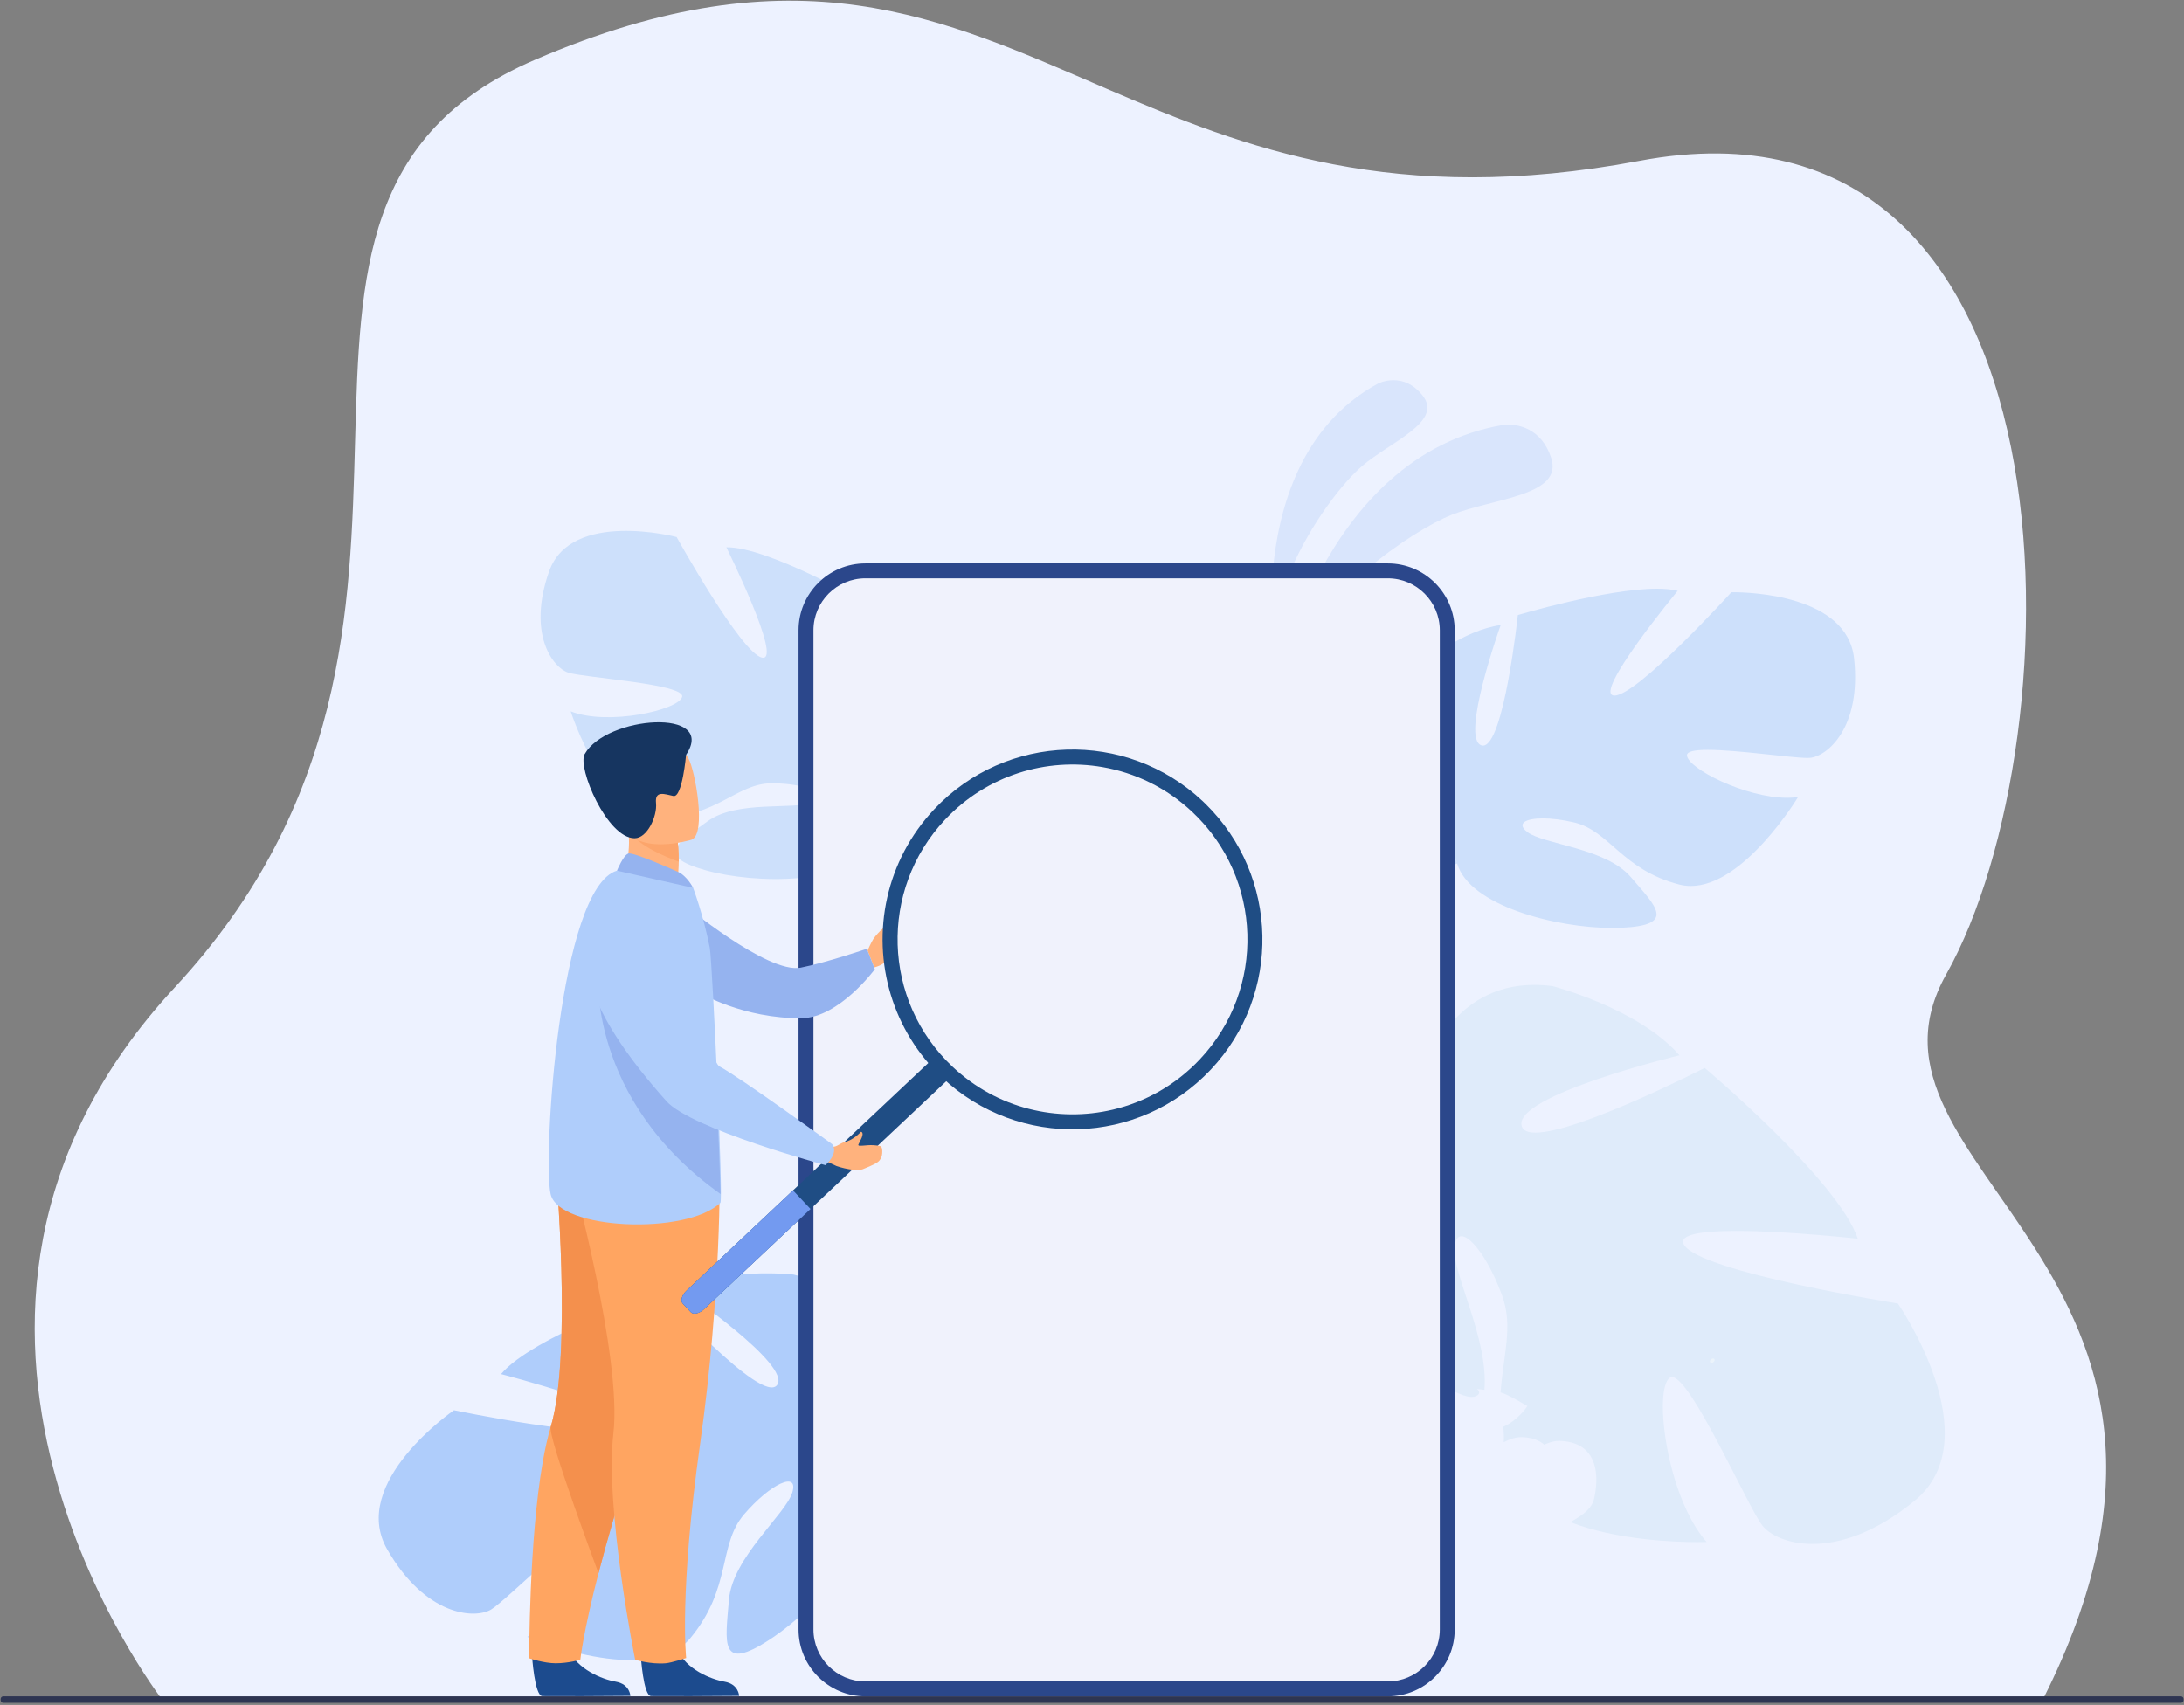 <?xml version="1.0" encoding="UTF-8"?>
<svg width="260px" height="203px" viewBox="0 0 260 203" version="1.1" xmlns="http://www.w3.org/2000/svg" xmlns:xlink="http://www.w3.org/1999/xlink">
    <rect x="0" y="0" width="260" height="203" fill="#808080" stroke="none"/>
    <title>11136</title>
    <g id="Page-1" stroke="none" stroke-width="1" fill="none" fill-rule="evenodd">
        <g id="11-copy-4" transform="translate(-77, -311)">
            <g id="11136" transform="translate(77, 311)">
                <path d="M19.307,202.362 C19.307,202.362 -15.82,157.028 20.813,117.559 C61.527,73.693 23.059,24.615 63.626,7.143 C94.905,-6.328 112.146,2.136 131.822,10.6 C148.13,17.616 166.11,24.631 195.143,19.157 C248.636,9.069 247.5,87.887 231.691,116.014 C218.583,139.336 269.102,150.895 243.244,202.257 L19.307,202.362" id="Fill-2" fill="#EDF2FF"></path>
                <path d="M162.51,67.971 L157.208,67.971 C161.202,60.561 167.998,52.433 179.003,50.586 C179.003,50.586 179.199,50.556 179.521,50.556 C180.68,50.556 183.47,50.942 184.656,54.488 C186.171,59.02 177.917,59.293 172.866,61.28 C170.423,62.241 166.429,64.644 162.51,67.971" id="Fill-3" fill="#D9E5FC"></path>
                <path d="M153.633,67.971 L151.528,67.971 C152.153,60.782 154.778,50.702 164.051,45.666 C164.051,45.666 164.819,45.263 165.884,45.263 C166.924,45.263 168.246,45.647 169.41,47.166 C171.765,50.239 165.512,52.623 162.166,55.476 C159.892,57.416 156.022,62.343 153.633,67.971" id="Fill-4" fill="#D9E5FC"></path>
                <path d="M65.365,68.046 C67.968,60.639 80.547,63.94 80.547,63.94 C80.547,63.94 88.233,77.802 90.728,78.302 C93.225,78.803 86.472,65.167 86.472,65.167 C91.387,65.054 103.385,71.953 103.385,71.953 C103.385,71.953 101.461,87.324 104.004,87.194 C106.546,87.065 105.012,73.497 105.012,73.497 C109.632,75.262 113.634,81.097 113.634,81.097 C118.483,90.477 106.189,96.22 106.189,96.22 C106.189,96.22 105.637,101.561 108.492,107.945 C108.492,107.945 109.154,109.134 109.771,111.116 L108.484,111.021 C108.403,110.669 108.312,110.326 108.207,109.997 L108.206,109.991 L108.201,109.977 C108.128,109.771 108.021,109.478 107.889,109.122 L107.889,109.121 L107.887,109.118 C107.551,108.319 107.327,107.731 107.189,107.308 L107.188,107.304 C106.188,104.799 104.721,101.525 103.637,100.781 C103.637,100.781 103.794,100.591 103.956,100.21 C103.855,100.392 103.748,100.582 103.637,100.781 C101.085,105.341 90.006,105.317 83.958,103.606 C77.911,101.895 80.715,100.36 84.229,97.792 C87.741,95.225 94.615,96.476 96.742,95.524 C98.87,94.573 95.96,93.251 91.844,93.264 C87.727,93.278 85.378,97.221 78.72,97.364 C72.061,97.506 67.938,84.698 67.938,84.698 C72.4,86.451 80.772,84.534 81.203,82.983 C81.634,81.432 69.499,80.697 67.644,80.086 C65.79,79.474 62.762,75.452 65.365,68.046" id="Fill-5" fill="#CDE0FB"></path>
                <path d="M46.087,184.462 C41.526,176.508 54.044,167.909 54.044,167.909 C54.044,167.909 72.163,171.694 74.51,169.869 C76.857,168.046 59.651,163.608 59.651,163.608 C63.302,159.176 78.557,153.836 78.557,153.836 C78.557,153.836 90.677,167.267 92.501,164.92 C94.327,162.575 81.164,153.575 81.164,153.575 C86.248,150.84 94.461,151.754 94.461,151.754 C106.453,154.626 102.148,169.877 102.148,169.877 C102.148,169.877 106.449,174.442 114.269,176.79 C114.269,176.79 115.826,177.111 118.049,178.08 L116.983,179.145 C116.609,178.947 116.238,178.767 115.865,178.607 L115.859,178.604 L115.842,178.597 C115.606,178.506 115.265,178.376 114.85,178.221 L114.847,178.221 L114.846,178.22 C113.882,177.908 113.191,177.657 112.712,177.455 L112.708,177.454 C109.73,176.427 105.717,175.224 104.232,175.614 C104.232,175.614 104.184,175.33 103.971,174.897 C104.054,175.126 104.141,175.364 104.232,175.614 C106.315,181.351 97.84,191.126 91.71,195.165 C85.582,199.205 86.366,195.554 86.777,190.49 C87.19,185.425 93.54,180.304 94.324,177.697 C95.106,175.09 91.716,176.653 88.586,180.303 C85.456,183.952 87.15,189.037 82.194,195.032 C77.239,201.027 62.77,194.895 62.77,194.895 C67.725,192.291 72.42,183.427 71.378,181.862 C70.336,180.298 60.425,190.462 58.469,191.636 C56.513,192.809 50.647,192.416 46.087,184.462" id="Fill-6" fill="#AFCDFB"></path>
                <path d="M191.974,110.49 C185.258,110.49 174.91,107.842 173.467,102.804 C173.133,102.934 172.731,103.231 172.291,103.641 L172.291,76.957 C174.171,75.809 176.444,74.722 178.652,74.425 C178.652,74.425 173.794,88.001 176.376,88.749 C176.433,88.766 176.491,88.774 176.549,88.774 C179.035,88.772 180.698,73.231 180.698,73.231 C180.698,73.231 191.18,70.095 197.261,70.095 C198.207,70.095 199.048,70.171 199.725,70.347 C199.725,70.347 189.486,82.73 192.173,82.819 C192.182,82.82 192.192,82.82 192.202,82.82 C194.94,82.819 206.113,70.518 206.113,70.518 C206.113,70.518 206.196,70.516 206.352,70.516 C208.185,70.516 219.91,70.813 220.725,78.41 C221.609,86.653 217.524,90.055 215.469,90.235 C215.388,90.242 215.287,90.246 215.171,90.246 C214.201,90.246 212.128,90.005 209.852,89.764 C207.576,89.524 205.097,89.283 203.314,89.283 C201.818,89.283 200.813,89.453 200.832,89.935 C200.895,91.495 207.768,94.992 212.77,94.992 C213.214,94.992 213.644,94.964 214.052,94.905 C214.052,94.905 207.672,105.491 201.288,105.491 C200.826,105.491 200.365,105.435 199.907,105.317 C193.096,103.56 191.637,98.939 187.408,97.929 C186.011,97.596 184.714,97.444 183.674,97.444 C181.567,97.444 180.514,98.068 181.826,99.068 C183.783,100.56 191.15,100.937 194.141,104.426 C197.131,107.915 199.642,110.17 193.012,110.467 C192.678,110.483 192.331,110.49 191.974,110.49 M173.277,102.14 C173.351,102.57 173.467,102.804 173.467,102.804 C173.401,102.572 173.337,102.352 173.277,102.14" id="Fill-7" fill="#CDE0FB"></path>
                <path d="M215.77,183.832 C212.8,183.832 210.683,182.751 209.814,181.648 C208.075,179.442 201.318,163.959 199.042,163.959 C198.947,163.959 198.86,163.985 198.782,164.042 C196.817,165.444 198.413,178.216 203.169,183.599 C203.169,183.599 202.78,183.614 202.1,183.614 C199.469,183.614 192.49,183.393 186.954,181.237 C188.051,180.579 189.222,179.942 189.693,178.746 C189.693,178.746 191.785,171.766 185.691,171.56 C185.659,171.559 185.627,171.559 185.595,171.559 C185.039,171.559 184.449,171.72 183.837,172.015 C183.268,171.498 182.418,171.156 181.181,171.114 C181.15,171.114 181.119,171.113 181.088,171.113 C180.449,171.113 179.752,171.331 179.015,171.724 C179.059,171.135 179.031,170.555 178.955,169.881 C180.728,169.131 181.831,167.417 181.831,167.417 C181.831,167.417 179.612,166.054 178.642,165.787 C178.946,161.404 180.157,157.961 178.848,154.33 C177.337,150.138 175.168,147.189 173.985,147.189 C173.532,147.189 173.223,147.624 173.154,148.591 C172.929,151.736 177.215,159.405 176.717,165.476 C176.165,165.407 175.834,165.383 175.828,165.383 C176.316,165.738 176.094,166.148 175.51,166.294 C175.479,166.303 175.454,166.307 175.44,166.31 C175.368,166.324 175.29,166.331 175.206,166.331 C174.464,166.331 173.307,165.805 172.291,165.251 L172.291,122.403 C174.577,119.497 177.887,117.267 182.666,117.267 C183.349,117.267 184.064,117.313 184.808,117.407 C184.808,117.407 195.077,120.052 199.931,125.651 C199.931,125.651 180.038,130.448 181.16,134.095 C181.324,134.63 181.91,134.859 182.791,134.859 C187.904,134.859 202.939,127.151 202.939,127.151 C202.939,127.151 218.805,140.508 221.167,147.487 C221.167,147.487 212.814,146.56 206.695,146.56 C202.735,146.56 199.708,146.949 200.488,148.229 C202.472,151.486 225.933,155.201 225.933,155.201 C225.933,155.201 237.03,171.221 227.936,178.684 C223.207,182.565 218.988,183.832 215.77,183.832" id="Fill-8" fill="#DFEBFA"></path>
                <path d="M165.216,201.088 L103.026,201.088 C99.119,201.088 95.951,197.92 95.951,194.012 L95.951,75.047 C95.951,71.139 99.119,67.971 103.026,67.971 L165.216,67.971 C169.124,67.971 172.291,71.139 172.291,75.047 L172.291,194.012 C172.291,197.92 169.124,201.088 165.216,201.088" id="Fill-29" fill="#F0F2FC"></path>
                <path d="M103.026,68.859 C99.615,68.859 96.839,71.635 96.839,75.047 L96.839,194.012 C96.839,197.425 99.615,200.2 103.026,200.2 L165.216,200.2 C168.627,200.2 171.404,197.425 171.404,194.012 L171.404,75.047 C171.404,71.635 168.627,68.859 165.216,68.859 L103.026,68.859 Z M165.216,201.977 L103.026,201.977 C98.635,201.977 95.063,198.404 95.063,194.012 L95.063,75.047 C95.063,70.655 98.635,67.083 103.026,67.083 L165.216,67.083 C169.607,67.083 173.179,70.655 173.179,75.047 L173.179,194.012 C173.179,198.404 169.607,201.977 165.216,201.977 L165.216,201.977 Z" id="Fill-30" fill="#2B478B"></path>
                <g id="Group-3" transform="translate(63, 86)">
                    <path d="M40.279,27.178 C40.279,27.178 40.678,26.279 40.937,25.853 C41.196,25.429 42.301,24.182 42.489,24.465 C42.677,24.746 43.43,26.646 43.03,27.178 C42.63,27.709 43.056,28.634 41.067,29.195 L40.279,27.178" id="Fill-66" fill="#FFB27D"></path>
                    <path d="M18.184,21.505 C18.184,21.505 28.362,30.001 32.331,29.214 C35.434,28.599 40.196,26.967 40.196,26.967 L41.149,29.402 C41.149,29.402 36.878,35.196 32.425,35.233 C25.464,35.294 20.322,32.22 20.322,32.22 L18.184,21.505" id="Fill-67" fill="#95B3EF"></path>
                    <path d="M0.335,111.115 C0.335,111.115 0.631,115.882 1.553,115.95 C1.675,115.959 6.229,115.959 6.229,115.959 L12.043,115.925 C12.043,115.925 12.005,114.525 10.306,114.229 C8.606,113.932 5.762,112.739 4.733,110.493 C3.649,108.13 0.335,111.115 0.335,111.115" id="Fill-68" fill="#1C4B8E"></path>
                    <path d="M4.26325641e-14,111.446 C4.26325641e-14,111.446 1.767,112.038 3.147,112.038 C4.686,112.038 6.085,111.618 6.085,111.618 C6.085,111.618 6.418,108.4 8.249,101.311 C9.209,97.595 10.579,92.818 12.53,86.881 C17.922,70.472 19.562,60.873 19.712,59.965 C19.72,59.917 19.723,59.893 19.723,59.893 L19.705,59.886 L3.127,52.607 C3.127,52.607 5.176,75.22 2.562,83.9 C2.195,85.113 1.882,86.526 1.613,88.058 C-0.038,97.487 4.26325641e-14,111.446 4.26325641e-14,111.446" id="Fill-69" fill="#FFA561"></path>
                    <path d="M8.249,101.311 C9.209,97.595 10.579,92.818 12.53,86.881 C17.922,70.472 19.562,60.873 19.712,59.965 C19.71,59.937 19.708,59.912 19.705,59.886 L3.127,52.607 C3.127,52.607 5.176,75.22 2.562,83.9 C2.195,85.113 8.249,101.311 8.249,101.311" id="Fill-70" fill="#F4904D"></path>
                    <path d="M13.284,111.115 C13.284,111.115 13.579,115.882 14.501,115.95 C14.624,115.959 19.178,115.959 19.178,115.959 L24.991,115.925 C24.991,115.925 24.953,114.525 23.254,114.229 C21.555,113.932 18.711,112.739 17.681,110.493 C16.598,108.13 13.284,111.115 13.284,111.115" id="Fill-71" fill="#1C4B8E"></path>
                    <path d="M22.683,53.139 C22.683,53.139 22.898,67.793 20.363,85.786 C17.828,103.778 18.687,111.415 18.687,111.415 C18.687,111.415 16.945,111.98 16.242,112.038 C14.451,112.184 12.614,111.618 12.614,111.618 C12.614,111.618 8.985,93.619 10.026,84.613 C11.066,75.607 5.056,53.71 5.056,53.71 L22.683,53.139" id="Fill-72" fill="#FFA561"></path>
                    <path d="M10.928,18.846 L14.164,20.968 L17.111,20.136 C17.65,19.367 17.793,17.884 17.801,16.6 C17.809,15.327 17.685,14.248 17.685,14.248 L13.319,12.32 L11.69,11.603 C11.695,11.628 11.817,12.939 11.834,13.132 C12.138,16.534 10.928,18.846 10.928,18.846" id="Fill-73" fill="#FFB27D"></path>
                    <path d="M22.757,57.212 C18.729,61.102 3.485,60.447 2.546,56.162 C1.608,51.878 3.57,19.688 10.451,17.665 C11.879,17.245 19.512,19.713 19.512,19.713 C19.512,19.713 20.71,22.846 21.495,26.835 C21.648,27.611 22.093,35.838 22.426,43.534 C22.581,47.133 22.713,50.618 22.78,53.168 C22.841,55.558 22.844,57.128 22.757,57.212" id="Fill-74" fill="#AFCDFB"></path>
                    <path d="M12.161,13.192 C13.046,14.69 16.154,16 17.801,16.6 C17.809,15.327 17.685,14.248 17.685,14.248 L13.319,12.32 C12.354,12.308 11.766,12.522 12.161,13.192" id="Fill-75" fill="#FCA56B"></path>
                    <path d="M19.332,13.982 C19.332,13.982 12.297,16.176 10.998,11.774 C9.699,7.373 7.916,4.69 12.353,3.104 C16.789,1.516 18.162,2.937 18.953,4.302 C19.744,5.665 21.128,13.297 19.332,13.982" id="Fill-76" fill="#FFB27D"></path>
                    <path d="M18.676,3.877 C18.676,3.877 18.228,8.999 17.168,8.777 C16.109,8.554 14.943,8.079 15.098,9.623 C15.253,11.167 14.068,13.815 12.54,13.807 C9.264,13.794 5.705,5.388 6.601,3.793 C9.189,-0.805 22.417,-1.734 18.676,3.877" id="Fill-77" fill="#163560"></path>
                    <path d="M17.641,17.776 C17.551,17.737 12.404,15.429 11.803,15.627 C11.201,15.827 10.45,17.665 10.45,17.665 L19.512,19.714 C19.512,19.714 18.799,18.264 17.641,17.776" id="Fill-78" fill="#95B3EF"></path>
                    <path d="M49.68,42.706 L20.832,69.867 C20.267,70.4 19.554,70.568 19.248,70.244 L18.274,69.209 C17.968,68.884 18.18,68.183 18.746,67.651 L47.593,40.49 C48.159,39.957 48.872,39.789 49.178,40.113 L50.152,41.148 C50.458,41.473 50.245,42.174 49.68,42.706" id="Fill-79" fill="#1F4D84"></path>
                    <path d="M33.491,57.949 L20.832,69.867 C20.267,70.4 19.554,70.568 19.248,70.244 L18.274,69.209 C17.968,68.884 18.18,68.183 18.746,67.651 L31.404,55.732 L33.491,57.949" id="Fill-80" fill="#739AF0"></path>
                    <path d="M49.512,11.584 C54.491,6.29 61.586,4.18 68.249,5.335 C72.131,6.006 75.865,7.785 78.949,10.686 C87.327,18.567 87.727,31.747 79.846,40.123 C76.944,43.207 73.326,45.209 69.495,46.117 C62.913,47.675 55.702,46.003 50.409,41.022 C42.032,33.141 41.629,19.963 49.512,11.584 M43.049,32.452 C44.157,36.101 46.208,39.52 49.186,42.322 C58.281,50.878 72.591,50.44 81.148,41.347 C89.59,32.371 89.277,18.32 80.527,9.729 C80.41,9.614 80.292,9.499 80.172,9.386 C71.078,0.831 56.769,1.265 48.213,10.359 C42.457,16.478 40.769,24.954 43.049,32.452" id="Fill-81" fill="#1F4D84"></path>
                </g>
                <path d="M204.108,162.014 C204.162,161.867 204.086,161.749 203.94,161.749 C203.793,161.749 203.631,161.867 203.578,162.014 C203.525,162.16 203.601,162.279 203.746,162.279 C203.893,162.279 204.055,162.16 204.108,162.014" id="Fill-198" fill="#EBF3FA"></path>
                <path d="M259.637,202.747 L0.388,202.747 C0.216,202.747 0.076,202.608 0.076,202.436 L0.076,202.288 C0.076,202.116 0.216,201.977 0.388,201.977 L259.637,201.977 C259.808,201.977 259.948,202.116 259.948,202.288 L259.948,202.436 C259.948,202.608 259.808,202.747 259.637,202.747" id="Fill-230" fill="#2E3552"></path>
                <path d="M85.78,142.168 C69.884,130.843 71.206,115.727 71.206,115.727 C77.016,119.005 82.781,126.25 85.426,132.534 C85.581,136.133 85.713,139.618 85.78,142.168" id="Fill-89" fill="#95B3EF"></path>
                <path d="M100.468,136.011 C101.589,135.752 102.342,134.904 102.498,134.756 C102.498,134.756 102.976,134.788 102.42,135.809 C102.373,135.894 102.27,136.113 102.192,136.268 C102.16,136.332 102.204,136.404 102.275,136.41 C102.922,136.459 103.572,136.203 104.818,136.464 C104.99,136.499 105.04,136.912 105.033,137.086 C105.022,137.383 105.044,137.717 104.699,138.173 C104.498,138.437 103.938,138.723 102.69,139.224 C102.215,139.415 100.856,139.271 99.582,138.834 L98.565,138.362 L98.88,136.471 L99.136,136.524 C99.542,136.61 100.045,136.115 100.468,136.011" id="Fill-90" fill="#FFB27D"></path>
                <path d="M75.139,107.714 C75.139,107.714 60.857,110.433 79.341,131.116 C82.297,134.423 98.269,138.73 98.269,138.73 C98.269,138.73 99.889,137.352 99.072,136.236 C99.072,136.236 88.075,128.25 85.656,126.981 C84.567,126.409 81.431,114.235 79.657,111.303 C77.882,108.371 75.139,107.714 75.139,107.714" id="Fill-91" fill="#AFCDFB"></path>
            </g>
        </g>
    </g>
</svg>
